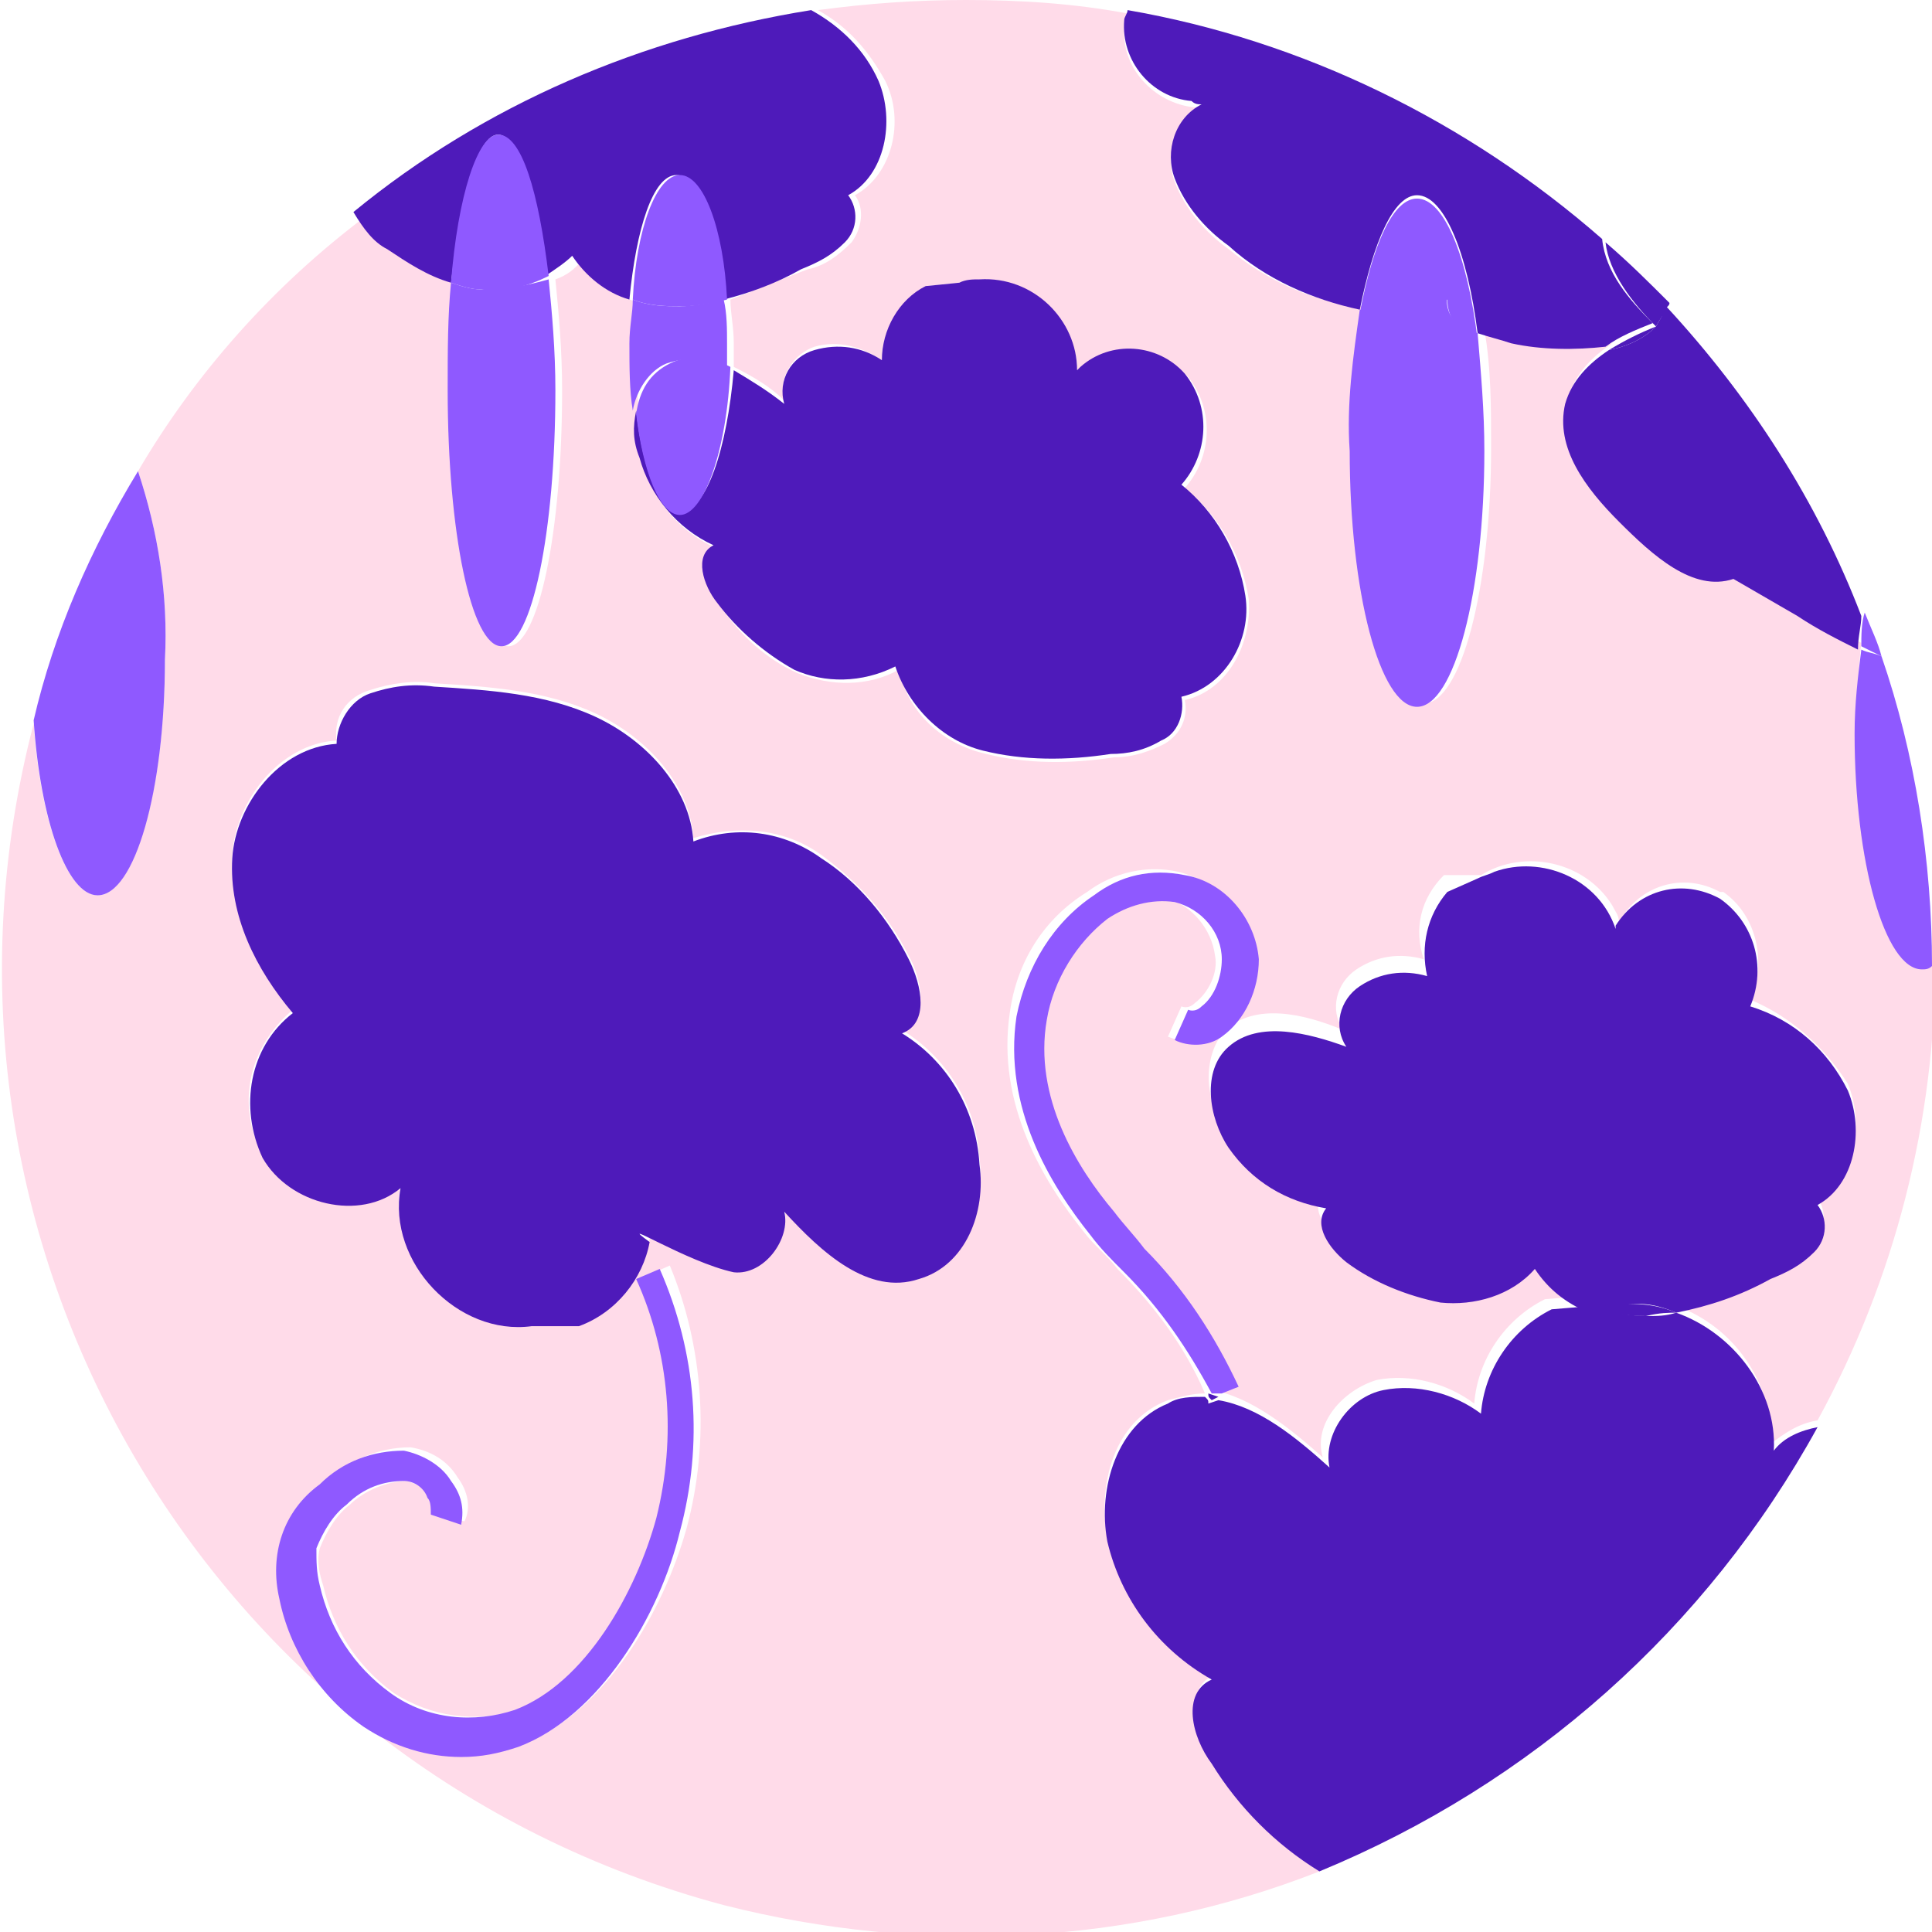 <svg width="60" height="60" viewBox="0 0 60 60" fill="none" xmlns="http://www.w3.org/2000/svg">
<g clip-path="url(#clip0)">
<path d="M37.631 54.669C37.108 53.833 36.795 52.474 37.631 52.056C35.958 51.219 34.809 49.652 34.39 47.77C34.077 46.098 34.599 44.111 36.272 43.484C36.69 43.38 37.004 43.275 37.422 43.275C36.795 41.812 35.854 40.557 34.704 39.408C34.39 38.989 33.972 38.676 33.659 38.258C32.404 36.69 30.941 34.286 31.359 31.463C31.568 29.895 32.404 28.537 33.763 27.7C34.599 27.073 35.645 26.864 36.586 27.073C37.84 27.387 38.781 28.432 38.885 29.686C38.99 30.627 38.467 31.568 37.735 32.091C37.317 32.404 36.795 32.404 36.272 32.195L36.69 31.254C36.69 31.254 36.899 31.359 37.108 31.15C37.526 30.836 37.84 30.209 37.735 29.686C37.631 28.85 37.004 28.119 36.272 27.909C35.54 27.805 34.809 27.909 34.181 28.432C33.136 29.164 32.509 30.314 32.3 31.568C31.882 33.972 33.241 36.167 34.39 37.526C34.704 37.944 35.018 38.258 35.331 38.676C36.586 39.93 37.526 41.394 38.258 42.962L37.631 43.171C38.885 43.38 40.14 44.425 41.08 45.261C40.767 44.216 41.708 43.171 42.753 42.857C43.798 42.648 44.948 42.962 45.784 43.589C45.889 42.23 46.725 40.976 47.979 40.348L49.234 40.244C48.502 40.035 47.979 39.512 47.561 38.885C46.83 39.721 45.68 40.035 44.634 39.93C43.589 39.721 42.544 39.303 41.708 38.676C41.185 38.258 40.662 37.526 41.08 37.004C39.826 36.899 38.676 36.167 38.049 35.122C37.422 34.181 37.317 32.822 38.049 31.986C38.99 31.15 40.453 31.463 41.708 31.986C41.289 31.359 41.498 30.523 42.126 30.105C42.753 29.686 43.484 29.582 44.216 29.791C43.903 28.85 44.112 27.909 44.843 27.178H45.993C47.352 26.341 49.234 26.76 50.07 28.119C50.174 28.328 50.279 28.432 50.279 28.641C50.906 27.491 52.265 27.073 53.415 27.7H53.519C54.565 28.432 54.878 29.895 54.356 31.045C55.61 31.568 56.655 32.509 57.387 33.658C57.91 34.913 57.596 36.585 56.446 37.212C56.76 37.631 56.655 38.258 56.342 38.676C55.923 39.094 55.505 39.303 54.983 39.512C54.042 39.93 53.101 40.244 52.056 40.557C53.833 41.185 55.087 42.962 54.983 44.843C55.401 44.53 55.819 44.216 56.446 44.111C58.85 39.721 60.105 34.808 60.105 29.791C60 29.791 59.896 29.895 59.791 29.895C58.641 29.895 57.7 26.655 57.7 22.578C57.7 21.638 57.7 20.801 57.805 19.965C57.178 19.652 56.551 19.338 55.923 18.92L53.938 17.77C52.579 18.188 51.324 17.038 50.383 15.993C49.443 14.948 48.397 13.693 48.711 12.335C48.92 11.603 49.443 11.08 50.07 10.662C49.129 10.767 48.084 10.767 47.143 10.557C46.83 10.453 46.411 10.348 46.098 10.244C46.307 11.394 46.307 12.648 46.307 13.902C46.307 18.293 45.366 21.847 44.216 21.847C43.066 21.847 42.021 18.293 42.021 13.902C42.021 12.439 42.126 10.976 42.335 9.512C40.767 9.408 39.303 8.676 38.154 7.735C37.422 7.213 36.795 6.481 36.481 5.645C36.167 4.808 36.481 3.763 37.317 3.345C36.063 3.345 34.913 2.3 34.913 1.045C34.913 0.941 34.913 0.836 34.913 0.732C34.913 0.627 34.913 0.523 35.018 0.418C33.345 0.105 31.673 0 30 0C28.432 0 26.969 0.105 25.401 0.314C26.342 0.836 26.969 1.568 27.491 2.509C28.119 3.763 27.701 5.436 26.551 6.063C26.864 6.481 26.76 7.108 26.446 7.526C26.028 7.944 25.61 8.258 25.087 8.362C24.251 8.676 23.519 8.99 22.683 9.303C22.683 9.721 22.788 10.139 22.788 10.662C22.788 10.871 22.788 11.08 22.788 11.394C23.415 11.707 23.938 12.021 24.356 12.439C24.146 11.707 24.669 10.976 25.296 10.767C26.028 10.557 26.76 10.767 27.387 11.185C27.387 10.244 27.91 9.408 28.746 8.885L29.791 8.78C31.359 8.362 32.927 9.303 33.345 10.871C33.45 11.08 33.45 11.289 33.45 11.498C34.39 10.662 35.854 10.662 36.795 11.603C36.795 11.603 36.795 11.603 36.899 11.707C37.735 12.753 37.631 14.216 36.795 15.157C37.84 15.993 38.572 17.247 38.781 18.606C38.885 19.965 38.154 21.429 36.795 21.742C36.899 22.265 36.69 22.788 36.167 23.101C35.749 23.31 35.227 23.519 34.599 23.519C33.241 23.728 31.882 23.728 30.627 23.415C29.268 23.101 28.223 22.16 27.91 20.801C26.969 21.324 25.819 21.324 24.774 20.906C23.833 20.488 22.997 19.756 22.369 18.815C21.951 18.293 21.638 17.352 22.265 17.038C21.115 16.516 20.279 15.575 19.965 14.321C19.861 13.902 19.861 13.38 19.861 12.857C19.756 12.125 19.756 11.394 19.756 10.767C19.756 10.348 19.756 9.826 19.861 9.408C19.129 9.199 18.502 8.676 18.084 8.049C17.875 8.362 17.561 8.571 17.248 8.676C17.352 9.721 17.457 10.871 17.457 12.125C17.457 16.516 16.725 20.07 15.784 20.07C14.843 20.07 14.112 16.516 14.112 12.125C14.112 10.976 14.216 9.826 14.216 8.78C13.485 8.571 12.753 8.153 12.23 7.735C11.812 7.526 11.603 7.108 11.394 6.69C8.467 8.885 6.063 11.603 4.286 14.634C4.913 16.516 5.227 18.502 5.122 20.488C5.122 24.46 4.181 27.805 3.032 27.805C2.091 27.805 1.255 25.505 1.045 22.474C-3.136 38.467 6.377 54.878 22.474 59.164C28.641 60.732 35.122 60.418 40.976 58.118C39.512 57.178 38.467 56.028 37.631 54.669ZM21.324 47.456C20.593 50.07 18.816 53.101 16.307 54.146C15.784 54.355 15.157 54.46 14.53 54.46C13.485 54.46 12.439 54.146 11.498 53.519C10.14 52.578 9.199 51.115 8.885 49.547C8.467 48.188 8.99 46.829 10.14 45.993C10.871 45.366 11.707 44.948 12.753 44.948C13.38 45.052 13.903 45.366 14.216 45.889C14.53 46.307 14.634 46.829 14.425 47.247L13.485 47.038C13.485 46.829 13.485 46.62 13.38 46.516C13.171 46.202 12.962 46.098 12.648 45.993C12.021 45.993 11.289 46.307 10.871 46.725C10.453 47.038 10.14 47.561 9.931 48.084C9.826 48.502 9.931 48.92 10.035 49.233C10.349 50.592 11.08 51.742 12.23 52.578C13.38 53.31 14.739 53.519 16.098 53.101C18.293 52.265 19.861 49.443 20.488 47.143C21.22 44.634 21.011 42.021 19.861 39.721L20.802 39.303C21.847 41.812 22.056 44.739 21.324 47.456ZM28.537 39.617C26.969 40.035 25.401 38.676 24.356 37.526C24.565 38.467 23.728 39.617 22.788 39.408C21.429 39.199 19.129 37.735 20.174 38.467C19.965 39.721 19.129 40.662 17.979 41.08H16.516C14.216 41.394 12.021 39.094 12.439 36.794C11.185 37.84 8.99 37.317 8.153 35.854C7.317 34.286 7.735 32.509 9.094 31.359C7.944 30 7.108 28.223 7.213 26.55C7.317 24.878 8.676 23.101 10.453 22.997C10.349 22.265 10.767 21.638 11.498 21.429C12.126 21.22 12.857 21.115 13.485 21.22C15.157 21.324 16.934 21.429 18.502 22.16C20.07 22.892 21.429 24.355 21.533 26.028C22.892 25.61 24.356 25.714 25.505 26.55C26.655 27.387 27.596 28.432 28.223 29.686C28.641 30.418 28.85 31.672 28.014 31.986C29.373 32.822 30.314 34.286 30.418 35.958C30.627 37.526 30 39.199 28.537 39.617Z" fill="#FFDBE9"/>
<path d="M19.756 39.721C20.801 42.021 21.011 44.634 20.383 47.143C19.756 49.443 18.188 52.265 15.993 53.101C14.739 53.519 13.275 53.415 12.126 52.578C10.976 51.742 10.244 50.592 9.93 49.233C9.826 48.815 9.826 48.502 9.826 48.084C10.035 47.561 10.348 47.038 10.767 46.725C11.289 46.202 11.916 45.993 12.544 45.993C12.857 45.993 13.171 46.202 13.275 46.516C13.38 46.62 13.38 46.829 13.38 47.038L14.321 47.352C14.425 46.829 14.321 46.411 14.007 45.993C13.693 45.47 13.066 45.157 12.544 45.052C11.603 45.052 10.662 45.366 9.93 46.098C8.781 46.934 8.362 48.293 8.676 49.652C8.99 51.22 9.93 52.683 11.289 53.624C12.23 54.251 13.275 54.565 14.321 54.565C14.948 54.565 15.47 54.46 16.098 54.251C18.606 53.31 20.488 50.174 21.115 47.561C21.847 44.843 21.638 42.021 20.488 39.408L19.756 39.721Z" fill="#8F59FF"/>
<path d="M38.467 43.066C37.735 41.498 36.794 40.035 35.54 38.78C35.227 38.362 34.913 38.049 34.599 37.631C33.45 36.272 32.091 34.077 32.509 31.672C32.718 30.418 33.45 29.268 34.39 28.537C35.017 28.118 35.749 27.909 36.481 28.014C37.317 28.223 37.944 28.955 37.944 29.791C37.944 30.314 37.735 30.941 37.317 31.254C37.108 31.463 36.899 31.359 36.899 31.359L36.481 32.3C36.899 32.509 37.526 32.509 37.944 32.195C38.676 31.672 39.094 30.732 39.094 29.791C38.99 28.537 38.049 27.387 36.794 27.178C35.749 26.969 34.808 27.178 33.972 27.805C32.718 28.641 31.882 30 31.568 31.568C31.15 34.39 32.613 36.794 33.868 38.362C34.181 38.78 34.495 39.094 34.913 39.512C36.063 40.662 36.899 41.916 37.631 43.275H37.944L38.467 43.066Z" fill="#8F59FF"/>
<path d="M52.056 40.767C53.101 40.557 54.042 40.244 54.983 39.721C55.505 39.512 55.924 39.303 56.342 38.885C56.76 38.467 56.76 37.84 56.446 37.422C57.596 36.794 57.91 35.122 57.387 33.868C56.76 32.613 55.715 31.672 54.356 31.254C54.878 30 54.46 28.641 53.415 27.909C52.265 27.282 50.906 27.596 50.175 28.746V28.85C49.652 27.282 47.875 26.551 46.411 27.073C46.202 27.178 46.098 27.178 45.889 27.282L44.948 27.7C44.321 28.432 44.112 29.373 44.321 30.314C43.589 30.105 42.857 30.209 42.23 30.627C41.603 31.045 41.394 31.882 41.812 32.509C40.662 32.091 39.094 31.672 38.154 32.509C37.317 33.24 37.526 34.704 38.154 35.645C38.885 36.69 39.931 37.317 41.185 37.526C40.767 38.049 41.289 38.781 41.812 39.199C42.648 39.826 43.694 40.244 44.739 40.453C45.784 40.557 46.934 40.244 47.666 39.408C48.084 40.035 48.607 40.453 49.338 40.767H49.756C50.593 40.349 51.324 40.453 52.056 40.767Z" fill="#4E1ABA"/>
<path d="M12.021 7.735C12.648 8.153 13.275 8.571 14.007 8.78C14.32 6.063 14.843 4.181 15.47 4.181C16.098 4.181 16.725 5.958 16.934 8.571C17.247 8.362 17.561 8.153 17.77 7.944C18.188 8.571 18.815 9.094 19.547 9.303C19.756 7.108 20.279 5.436 21.01 5.436C21.742 5.436 22.369 7.108 22.474 9.303C23.31 9.094 24.146 8.78 24.878 8.362C25.401 8.153 25.819 7.944 26.237 7.526C26.655 7.108 26.655 6.481 26.341 6.063C27.491 5.436 27.805 3.763 27.282 2.509C26.864 1.568 26.132 0.836 25.192 0.314C19.965 1.15 15.052 3.24 10.976 6.585C11.289 7.108 11.603 7.526 12.021 7.735Z" fill="#4E1ABA"/>
<path d="M28.014 32.091C28.851 31.777 28.642 30.627 28.223 29.791C27.596 28.537 26.655 27.387 25.506 26.655C24.356 25.819 22.892 25.61 21.534 26.133C21.429 24.46 20.07 22.997 18.502 22.265C16.934 21.533 15.157 21.429 13.485 21.324C12.753 21.22 12.126 21.324 11.499 21.533C10.871 21.742 10.453 22.474 10.453 23.101C8.676 23.206 7.317 24.983 7.213 26.655C7.108 28.432 7.945 30.105 9.094 31.463C7.736 32.509 7.422 34.39 8.154 35.958C8.99 37.422 11.185 37.944 12.439 36.899C12.021 39.199 14.216 41.498 16.516 41.185H17.98C19.129 40.767 19.965 39.721 20.175 38.572C19.025 37.735 21.324 39.199 22.788 39.512C23.729 39.617 24.565 38.467 24.356 37.631C25.506 38.885 26.969 40.244 28.537 39.721C30 39.303 30.628 37.631 30.419 36.167C30.314 34.39 29.373 32.927 28.014 32.091Z" fill="#4E1ABA"/>
<path d="M37.317 3.24C36.481 3.659 36.168 4.704 36.481 5.54C36.795 6.376 37.422 7.108 38.154 7.631C39.303 8.676 40.767 9.303 42.23 9.617C42.648 7.526 43.276 6.063 44.007 6.063C44.843 6.063 45.575 7.84 45.889 10.348C46.202 10.453 46.62 10.557 46.934 10.662C47.875 10.871 48.92 10.871 49.861 10.767C50.279 10.453 50.802 10.244 51.324 10.035C50.593 9.303 49.861 8.467 49.756 7.422C45.575 3.763 40.453 1.254 35.018 0.314C35.018 0.418 34.913 0.523 34.913 0.627C34.809 1.882 35.749 3.031 37.004 3.136C37.108 3.24 37.213 3.24 37.317 3.24Z" fill="#4E1ABA"/>
<path d="M51.429 10.139C51.011 10.557 50.488 10.767 49.966 10.871C49.338 11.289 48.816 11.812 48.607 12.544C48.293 13.902 49.234 15.157 50.279 16.202C51.324 17.247 52.579 18.397 53.833 17.979L55.819 19.129C56.446 19.547 57.074 19.861 57.701 20.174C57.701 19.756 57.805 19.442 57.805 19.129C56.446 15.575 54.356 12.335 51.743 9.512C51.743 9.617 51.638 9.617 51.638 9.721C51.638 9.826 51.533 9.93 51.429 10.139Z" fill="#4E1ABA"/>
<path d="M51.742 9.617C51.742 9.512 51.847 9.512 51.847 9.408C51.22 8.78 50.593 8.153 49.861 7.526C49.965 8.467 50.697 9.408 51.429 10.139C51.533 9.93 51.638 9.826 51.742 9.617Z" fill="#4E1ABA"/>
<path d="M51.429 10.139C50.906 10.348 50.488 10.557 49.965 10.871C50.488 10.767 51.011 10.557 51.429 10.139Z" fill="#4E1ABA"/>
<path d="M44.948 9.199C44.112 9.617 43.171 9.826 42.23 9.617C42.021 11.08 41.812 12.544 41.916 14.007C41.916 18.397 42.857 21.951 44.007 21.951C45.157 21.951 46.098 18.397 46.098 14.007C46.098 12.753 45.993 11.603 45.889 10.348C45.366 10.244 44.843 9.826 44.948 9.199Z" fill="#8F59FF"/>
<path d="M44.007 6.167C43.275 6.167 42.648 7.526 42.23 9.721C43.171 9.93 44.111 9.721 44.948 9.303C44.948 9.93 45.366 10.348 45.889 10.557C45.575 7.944 44.843 6.167 44.007 6.167Z" fill="#8F59FF"/>
<path d="M21.115 15.889C20.488 15.889 19.965 14.634 19.756 12.753C19.652 13.275 19.652 13.693 19.861 14.216C20.174 15.366 21.011 16.411 22.16 16.934C21.533 17.247 21.847 18.188 22.265 18.711C22.892 19.547 23.728 20.279 24.669 20.801C25.61 21.22 26.76 21.22 27.805 20.697C28.223 21.951 29.268 22.997 30.523 23.31C31.777 23.624 33.136 23.624 34.495 23.415C35.017 23.415 35.54 23.31 36.063 22.997C36.585 22.787 36.794 22.16 36.69 21.638C38.049 21.324 38.885 19.861 38.676 18.502C38.467 17.143 37.735 15.889 36.69 15.052C37.526 14.111 37.631 12.648 36.794 11.603C35.958 10.662 34.495 10.557 33.554 11.394C33.554 11.394 33.554 11.394 33.45 11.498C33.45 9.93 32.091 8.571 30.418 8.676C30.209 8.676 30 8.676 29.791 8.78L28.746 8.885C27.91 9.303 27.387 10.244 27.387 11.185C26.76 10.767 26.028 10.662 25.296 10.871C24.564 11.08 24.146 11.812 24.355 12.543C23.833 12.125 23.31 11.812 22.788 11.498C22.578 13.902 21.951 15.889 21.115 15.889Z" fill="#4E1ABA"/>
<path d="M19.652 9.303C19.652 9.721 19.547 10.139 19.547 10.662C19.547 11.394 19.547 12.125 19.652 12.753C19.756 12.125 20.174 11.498 20.697 11.289C21.324 11.08 21.951 11.08 22.579 11.394C22.579 11.185 22.579 10.976 22.579 10.662C22.579 10.244 22.579 9.721 22.474 9.303C22.056 9.408 21.533 9.512 21.115 9.512C20.697 9.512 20.174 9.512 19.652 9.303Z" fill="#8F59FF"/>
<path d="M21.115 5.436C20.384 5.436 19.756 7.108 19.652 9.303C20.174 9.512 20.697 9.512 21.22 9.512C21.638 9.512 22.161 9.408 22.579 9.303C22.474 7.108 21.847 5.436 21.115 5.436Z" fill="#8F59FF"/>
<path d="M20.802 11.289C20.174 11.603 19.861 12.125 19.756 12.857C19.965 14.634 20.488 15.993 21.115 15.993C21.847 15.993 22.579 14.007 22.683 11.394C22.056 11.08 21.429 10.976 20.802 11.289Z" fill="#8F59FF"/>
<path d="M14.948 8.989C14.634 8.989 14.321 8.885 14.007 8.78C13.903 9.826 13.903 10.871 13.903 12.125C13.903 16.516 14.634 20.07 15.575 20.07C16.516 20.07 17.248 16.516 17.248 12.125C17.248 10.871 17.143 9.721 17.039 8.676C16.307 8.885 15.68 8.989 14.948 8.989Z" fill="#8F59FF"/>
<path d="M15.471 4.181C14.844 4.181 14.216 6.063 14.007 8.78C14.321 8.885 14.634 8.99 14.948 8.99C15.68 9.094 16.412 8.885 17.039 8.571C16.725 5.958 16.202 4.181 15.471 4.181Z" fill="#8F59FF"/>
<path d="M3.031 27.805C4.181 27.805 5.122 24.564 5.122 20.488C5.227 18.502 4.913 16.516 4.286 14.634C2.822 17.038 1.673 19.652 1.045 22.369C1.254 25.505 2.091 27.805 3.031 27.805Z" fill="#8F59FF"/>
<path d="M57.596 22.787C57.596 26.76 58.537 30.105 59.687 30.105C59.791 30.105 59.896 30.105 60 30C60 26.76 59.478 23.415 58.432 20.383C58.223 20.279 58.014 20.279 57.805 20.174C57.701 21.01 57.596 21.847 57.596 22.787Z" fill="#8F59FF"/>
<path d="M58.432 20.383C58.328 19.965 58.119 19.547 57.91 19.024C57.805 19.338 57.805 19.756 57.805 20.07C58.014 20.174 58.223 20.279 58.432 20.383Z" fill="#8F59FF"/>
<path d="M52.056 40.767C51.742 40.871 51.429 40.871 51.22 40.871C50.593 40.871 50.07 40.767 49.443 40.557L48.188 40.662C46.934 41.289 46.098 42.544 45.993 43.902C45.157 43.275 44.007 42.962 42.962 43.171C41.916 43.38 41.08 44.53 41.289 45.575C40.244 44.634 39.094 43.693 37.84 43.484L37.526 43.589C37.526 43.484 37.526 43.484 37.422 43.38C37.004 43.38 36.586 43.38 36.272 43.589C34.704 44.216 34.077 46.202 34.39 47.875C34.809 49.652 35.958 51.219 37.631 52.16C36.69 52.578 37.004 53.937 37.631 54.773C38.467 56.132 39.617 57.282 40.976 58.118C47.561 55.401 52.997 50.592 56.446 44.321C55.923 44.425 55.401 44.634 55.087 45.052C55.192 43.171 53.833 41.394 52.056 40.767Z" fill="#4E1ABA"/>
<path d="M37.84 43.38L37.526 43.275C37.526 43.38 37.526 43.38 37.631 43.484L37.84 43.38Z" fill="#4E1ABA"/>
<path d="M52.056 40.767C51.324 40.453 50.593 40.453 49.757 40.557H49.338C49.861 40.767 50.488 40.871 51.115 40.871C51.533 40.767 51.847 40.767 52.056 40.767Z" fill="#4E1ABA"/>
</g>
<defs>
<clipPath id="clip0">
<rect width="60" height="60" fill="white"/>
</clipPath>
</defs>
</svg>
